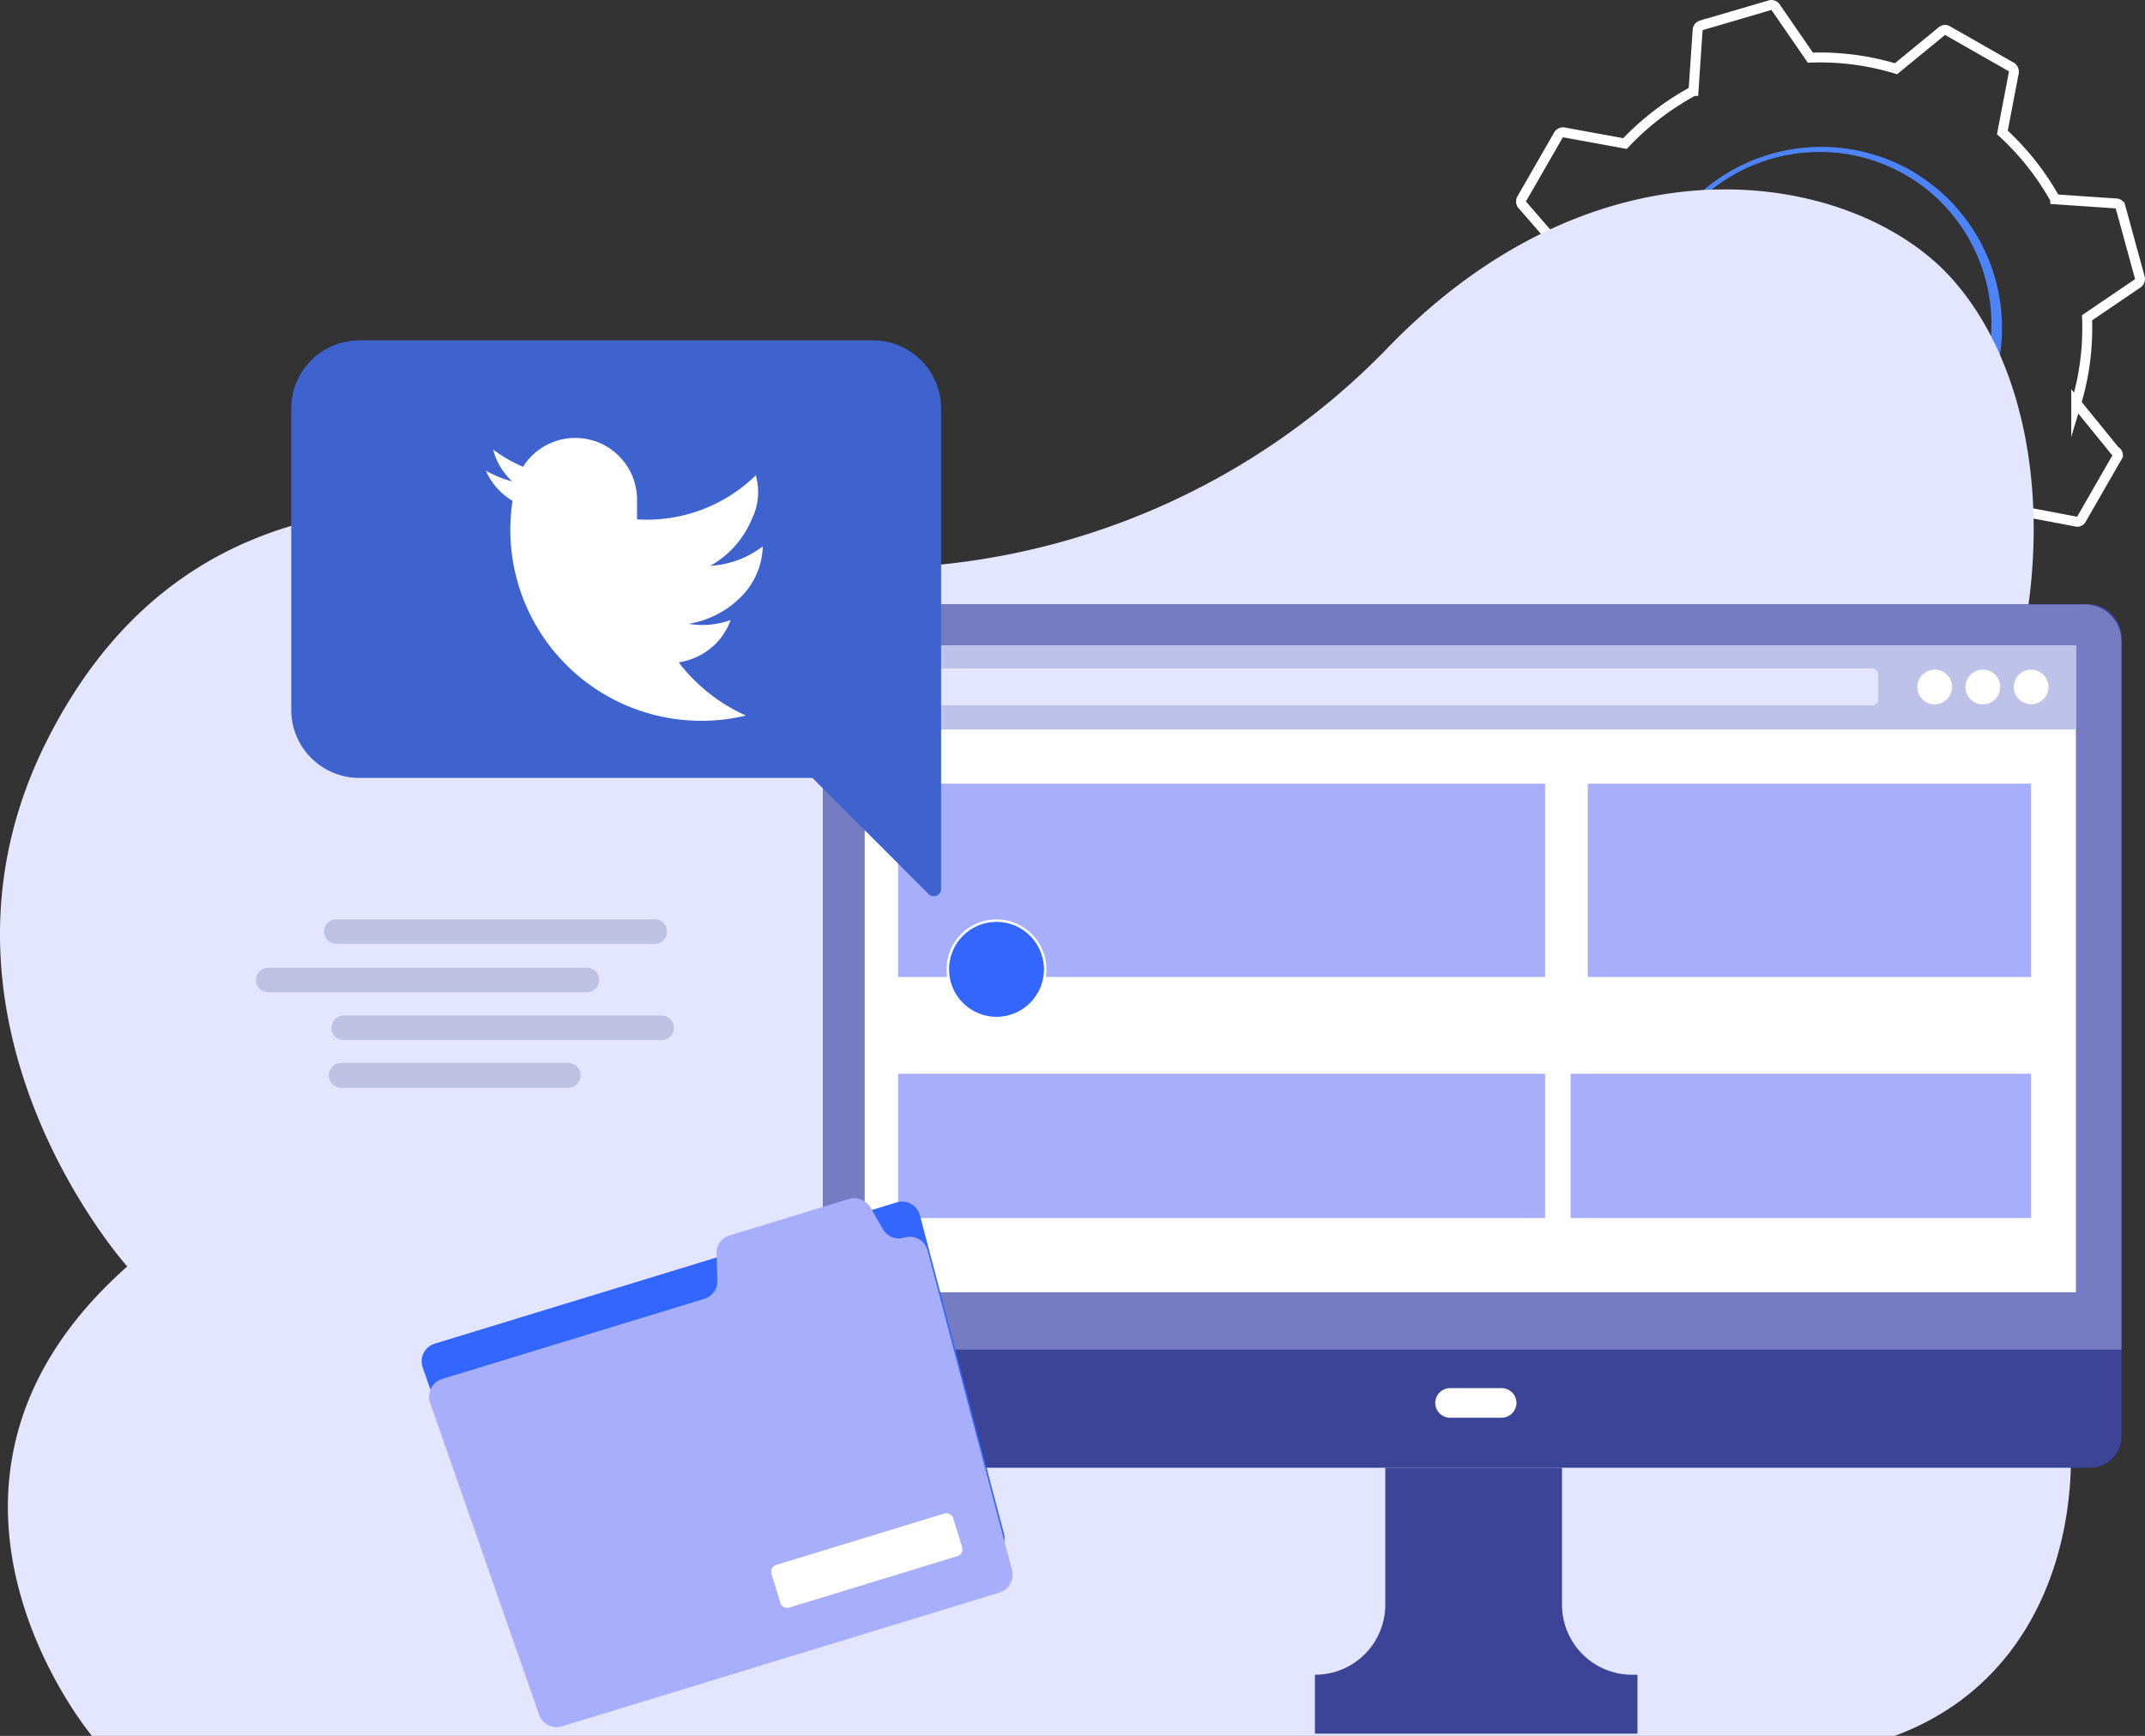 <svg xmlns="http://www.w3.org/2000/svg" width="216.08" height="174.839" viewBox="0 0 216.08 174.839">
    <rect x="0" y="0" width="216.08" height="174.839" fill="#333333" stroke="none"/>
    <defs>
        <style>
            .cls-5{fill:#bec1e1}.cls-6{fill:#3c4498}.cls-8{fill:#fff}.cls-11{fill:#a7aefb}
        </style>
    </defs>
    <g id="Archive_Tweet" transform="translate(-893 -570.193)">
        <g id="Archive_tweets-02" transform="translate(893 570.697)">
            <path id="Path_60" fill="none" stroke="#fff" stroke-miterlimit="10" d="M56.64 53.428a.481.481 0 0 0 .449.385l6.158.417a26.719 26.719 0 0 0 5.389 6.9l-1.155 6.03a.545.545 0 0 0 .257.545l6.415 3.657a.449.449 0 0 0 .577 0l4.619-4.041a26.526 26.526 0 0 0 8.628 1.123l3.464 5.068a.481.481 0 0 0 .545.225l7.121-1.925a.545.545 0 0 0 .385-.481l.418-6.131a26.719 26.719 0 0 0 6.864-5.324l6.062 1.155a.449.449 0 0 0 .513-.225l3.689-6.415a.481.481 0 0 0-.289-.481l-3.913-4.81a26.3 26.3 0 0 0 1.091-8.6l5.1-3.464a.545.545 0 0 0 .225-.545l-1.957-7.153a.449.449 0 0 0-.449-.353l-6.126-.417a26.847 26.847 0 0 0-5.324-6.736l1.155-6.03a.577.577 0 0 0-.225-.545L99.91 11.6a.481.481 0 0 0-.577 0l-4.651 3.817a26.4 26.4 0 0 0-8.629-1.117l-3.432-4.975A.545.545 0 0 0 82.044 9l-6.992 2.053a.513.513 0 0 0-.353.449l-.417 6.158a27.456 27.456 0 0 0-6.9 5.292l-6.158-1.123a.513.513 0 0 0-.545.257l-3.689 6.415a.545.545 0 0 0 0 .577l4.041 4.651a27.168 27.168 0 0 0-1.091 8.6l-5.1 3.464a.513.513 0 0 0-.192.545z" transform="translate(96.316 -8.998)"/>
            <path id="Path_61" fill="#bdd0fb" d="M64.47 19.045a7.483 7.483 0 1 1-.706.866 8.825 8.825 0 0 1 .706-.866zm11.03 5.068a5.709 5.709 0 1 0-1.6 4.041 5.226 5.226 0 0 0 .545-.642 5.613 5.613 0 0 0 1.059-3.4z" transform="translate(113.472 8.192)"/>
            <path id="Path_62" fill="#4d84fb" d="M61.87 20.886c-.353.481-.674 1.026-.994 1.572l-.289.513a16.616 16.616 0 0 0-1.155 2.694v.225a.417.417 0 0 0 0 .481.449.449 0 0 0 .545-.289 16.777 16.777 0 0 1 1.475-3.4 17.417 17.417 0 0 1 14.306-8.692 17.128 17.128 0 0 1 9.43 2.277 14.95 14.95 0 0 1 1.508.962A17.385 17.385 0 0 1 67.9 46.417a14.947 14.947 0 0 1-1.508-.962 17.129 17.129 0 0 1-4.972-5.421.449.449 0 0 0-.481 0 .417.417 0 0 0-.16.577 17.962 17.962 0 0 0 5.292 5.9 16.039 16.039 0 0 0 1.54 1.026A18.264 18.264 0 0 0 87.37 16.876c-.513-.353-1.026-.706-1.572-1.026a18.347 18.347 0 0 0-23.928 5.2z" transform="translate(106.738 .835)"/>
            <path id="Path_63" fill="#e4e6ff" fill-rule="evenodd" d="M16.833 170.549s-21.233-25.339 3.56-47.278c0 0-22.26-24.794-8.115-52.924S53.783 44.687 75.53 50.3a72.875 72.875 0 0 0 71.848-19.566c21.747-22.453 47.022-17.641 56.645-7.153s12.124 32.075 1.508 53.437-4.555 35.283 4.555 45.771 10.136 39.709-11.643 47.76z" transform="translate(-7.573 3.785)"/>
            <path id="Path_64" d="M51.076 40.18H19a1.251 1.251 0 0 1-1.251-1.251A1.251 1.251 0 0 1 19 37.71h32.076a1.219 1.219 0 0 1 1.219 1.219 1.219 1.219 0 0 1-1.219 1.251z" class="cls-5" transform="translate(14.892 54.383)"/>
            <path id="Path_65" d="M48.936 41.7H16.861a1.251 1.251 0 0 1-1.251-1.219 1.251 1.251 0 0 1 1.251-1.251h32.075a1.219 1.219 0 0 1 1.251 1.251 1.219 1.219 0 0 1-1.251 1.219z" class="cls-5" transform="translate(10.168 57.738)"/>
            <path id="Path_66" d="M42.053 44.722h-22.9a1.283 1.283 0 0 1-1.253-1.251 1.283 1.283 0 0 1 1.251-1.251h22.9a1.251 1.251 0 0 1 1.219 1.251 1.251 1.251 0 0 1-1.217 1.251z" class="cls-5" transform="translate(15.223 64.339)"/>
            <path id="Path_67" d="M51.274 43.2H19.2a1.219 1.219 0 0 1-1.219-1.219A1.251 1.251 0 0 1 19.2 40.73h32.074a1.251 1.251 0 0 1 1.219 1.251 1.219 1.219 0 0 1-1.219 1.219z" class="cls-5" transform="translate(15.4 61.05)"/>
            <rect id="Rectangle_592" width="130.802" height="86.956" class="cls-6" rx="3.13" transform="translate(82.904 60.371)"/>
            <path id="Path_68" fill="#757cc1" d="M37.141 27.822h123.233a3.721 3.721 0 0 1 3.849 3.785v71.271H33.42V31.606a3.721 3.721 0 0 1 3.721-3.785z" transform="translate(49.484 32.55)"/>
            <path id="Path_69" d="M59.322 55.413h-5.2a1.508 1.508 0 0 1-1.475-1.475 1.508 1.508 0 0 1 1.476-1.508h5.2a1.508 1.508 0 0 1 1.508 1.508 1.508 1.508 0 0 1-1.508 1.475z" class="cls-8" transform="translate(91.934 86.878)"/>
            <path id="Path_70" d="M73.76 68.722V54.93h-17.8v13.792a7.057 7.057 0 0 1-7.089 7.057v5.934h32.491v-5.934h-.449a7.057 7.057 0 0 1-7.153-7.057z" class="cls-6" transform="translate(83.59 92.397)"/>
            <path id="Rectangle_593" d="M0 0H120.763V64.086H0z" class="cls-8" transform="translate(87.747 65.15)"/>
            <path id="Rectangle_594" d="M0 0H122.014V65.145H0z" class="cls-8" transform="translate(87.106 64.509)"/>
            <path id="Rectangle_595" fill="#bec2e9" d="M0 0H122.014V8.468H0z" transform="translate(87.106 64.509)"/>
            <rect id="Rectangle_596" width="98.727" height="3.721" fill="#e4e6ff" rx=".58" transform="translate(90.474 66.818)"/>
            <path id="Path_71" d="M71.286 31.6a1.748 1.748 0 1 1-1.732-1.732 1.732 1.732 0 0 1 1.732 1.732z" class="cls-8" transform="translate(125.356 37.076)"/>
            <path id="Path_72" d="M72.8 31.6a1.748 1.748 0 1 1-1.732-1.732A1.732 1.732 0 0 1 72.8 31.6z" class="cls-8" transform="translate(128.69 37.076)"/>
            <path id="Path_73" d="M74.316 31.6a1.748 1.748 0 1 1-3.5 0 1.732 1.732 0 0 1 1.732-1.732 1.764 1.764 0 0 1 1.768 1.732z" class="cls-8" transform="translate(132.045 37.076)"/>
            <path id="Rectangle_597" d="M0 0H65.177V19.47H0z" class="cls-11" transform="translate(90.474 78.429)"/>
            <path id="Rectangle_598" d="M0 0H65.177V14.53H0z" class="cls-11" transform="translate(90.474 107.65)"/>
            <path id="Rectangle_599" d="M0 0H46.381V14.53H0z" class="cls-11" transform="translate(158.216 107.65)"/>
            <path id="Rectangle_600" d="M0 0H44.649V19.47H0z" class="cls-11" transform="translate(159.948 78.429)"/>
            <circle id="Ellipse_9" cx="4.907" cy="4.907" r="4.907" fill="#36f" stroke="#fff" stroke-miterlimit="10" stroke-width="0.25px" transform="translate(95.477 92.222)"/>
            <path id="Path_74" fill="#3e63cf" fill-rule="evenodd" d="M23.584 19.53h51.769a6.864 6.864 0 0 1 6.832 6.864v48.337a.738.738 0 0 1-1.283.545L69.227 63.6H23.584a6.864 6.864 0 0 1-6.864-6.864V26.394a6.864 6.864 0 0 1 6.864-6.864z" transform="translate(12.618 14.251)"/>
            <path id="Path_75" d="M42.268 45.192a6.736 6.736 0 0 0 2.726-1.058 6.415 6.415 0 0 0 2.5-3.208 8.243 8.243 0 0 1-4.234.385A9.622 9.622 0 0 0 49 38.1a7.506 7.506 0 0 0 1.732-4.587 9.623 9.623 0 0 1-5.292 1.957 9.623 9.623 0 0 0 4.234-4.811 6.062 6.062 0 0 0 .353-4.3 15.717 15.717 0 0 1-11.961 4.431v-1.8a6.223 6.223 0 0 0-11.483-3.5 14.338 14.338 0 0 1-3.015-1.732 6.672 6.672 0 0 0 1.925 3.208 10.328 10.328 0 0 1-2.662-1.091 6.575 6.575 0 0 0 2.694 3.047 19.245 19.245 0 0 0 23.51 21.627 17.449 17.449 0 0 1-6.768-5.357z" class="cls-8" transform="translate(26.106 21.017)"/>
            <path id="Path_76" fill="#36f" d="M44.9 51.06h27.619a1.86 1.86 0 0 1 1.86 1.925L73.1 86.15a1.86 1.86 0 0 1-1.86 1.764H25.208a1.828 1.828 0 0 1-1.925-1.764L22 52.985a1.86 1.86 0 0 1 1.86-1.925h21.074z" transform="rotate(-17 314.086 26.254)"/>
            <path id="Path_77" d="M70.745 54.2l-.609-2.6a1.892 1.892 0 0 0-1.8-1.379H55.734A1.828 1.828 0 0 0 53.97 51.6l-.706 2.6a1.86 1.86 0 0 1-1.8 1.379H23.851a1.86 1.86 0 0 0-1.86 1.925l1.315 33.262a1.86 1.86 0 0 0 1.86 1.8h46.092a1.892 1.892 0 0 0 1.86-1.8L74.4 57.5a1.86 1.86 0 0 0-1.86-1.924 1.86 1.86 0 0 1-1.8-1.379z" class="cls-11" transform="rotate(-17 311.238 27.755)"/>
            <rect id="Rectangle_601" width="19.149" height="4.491" class="cls-8" rx=".7" transform="rotate(-17 565.1 -180.64)"/>
        </g>
    </g>
</svg>
